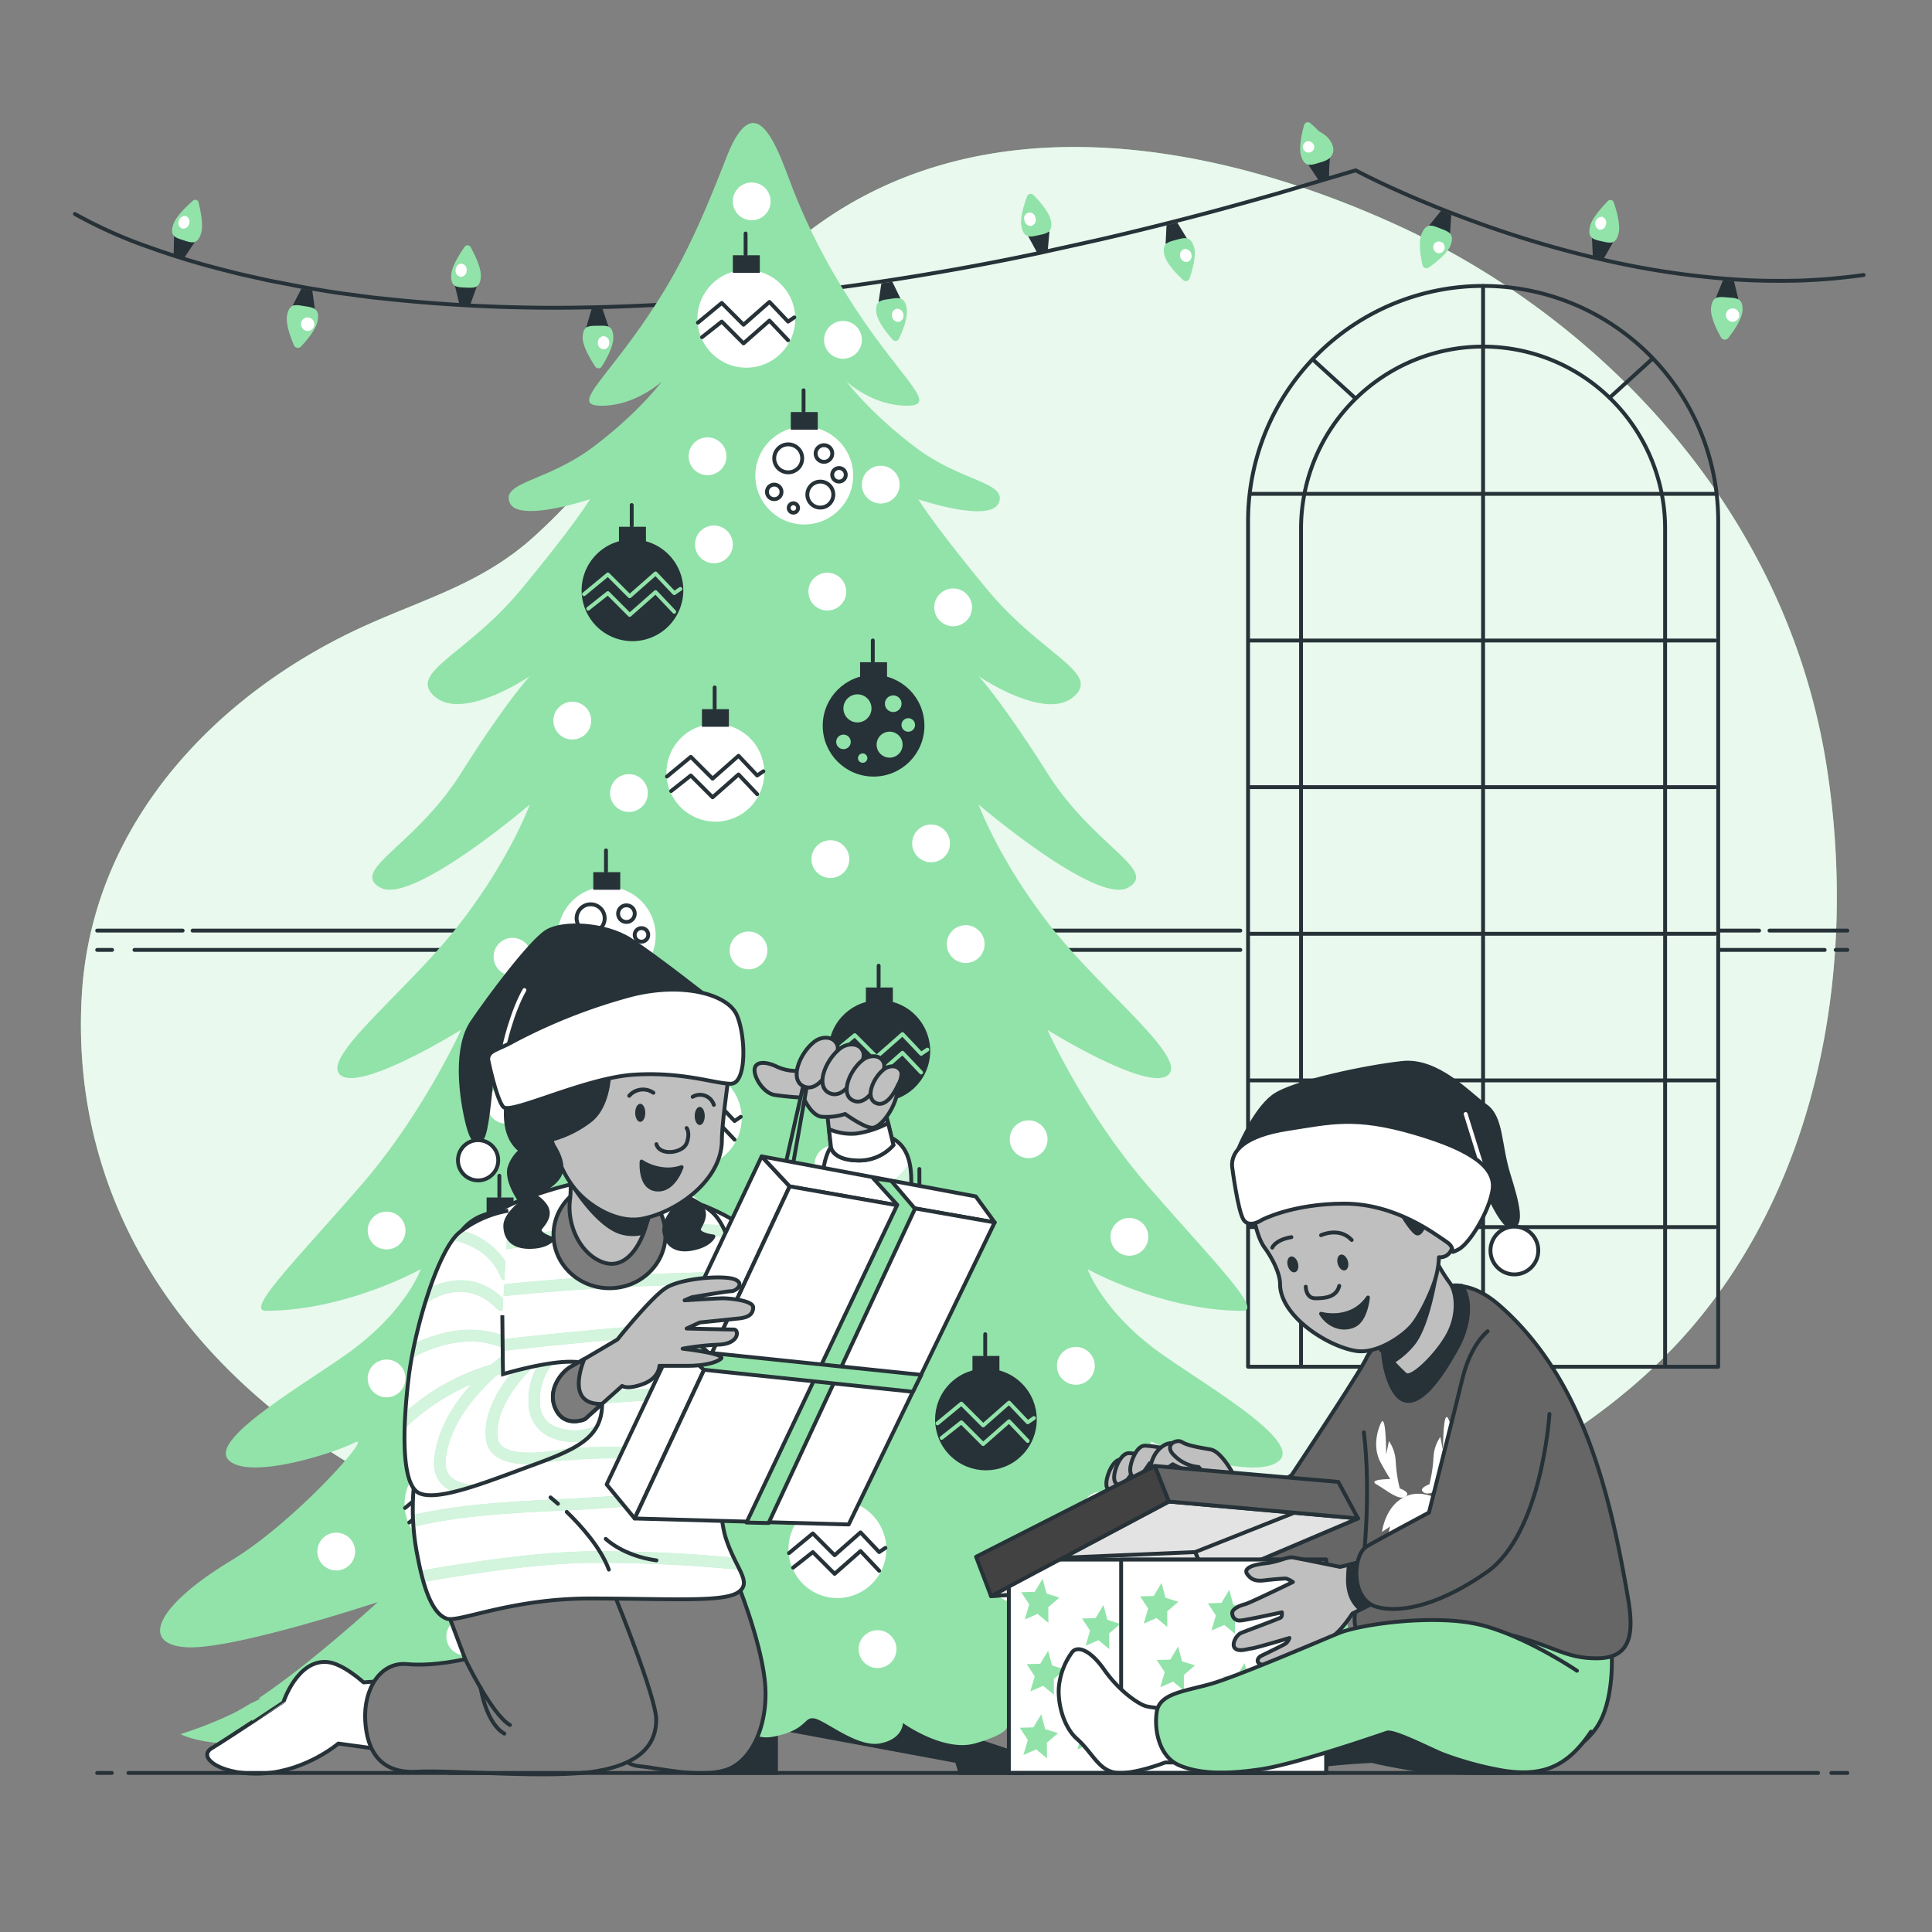 <svg xmlns="http://www.w3.org/2000/svg" viewBox="0 0 500 500"><rect x="0" y="0" width="500" height="500" fill="#808080" stroke="none"/><g id="freepik--background-simple--inject-100"><path d="M467.34,174.9c-16.12-52.66-57.54-94.81-106.56-117-46.76-21.2-105.88-31.67-150.19,1-29.18,21.48-45.71,55.9-72.42,80-13.28,12-27.81,15.87-43.61,23C56.06,179.31,23.84,213,21.18,257.4,16.75,331.67,75.62,383,141.31,399.89c86.81,22.26,151.7,22.26,211.33-1.78,31-12.49,62.48-28.29,84.8-54.15,33.76-39.11,43.09-94.66,35.41-144.89A170.25,170.25,0,0,0,467.34,174.9Z" style="fill:#92E3A9"></path><path d="M467.34,174.9c-16.12-52.66-57.54-94.81-106.56-117-46.76-21.2-105.88-31.67-150.19,1-29.18,21.48-45.71,55.9-72.42,80-13.28,12-27.81,15.87-43.61,23C56.06,179.31,23.84,213,21.18,257.4,16.75,331.67,75.62,383,141.31,399.89c86.81,22.26,151.7,22.26,211.33-1.78,31-12.49,62.48-28.29,84.8-54.15,33.76-39.11,43.09-94.66,35.41-144.89A170.25,170.25,0,0,0,467.34,174.9Z" style="fill:#fff;opacity:0.8"></path></g><g id="freepik--Window--inject-100"><path d="M383.82,74h0a60.85,60.85,0,0,1,60.85,60.85V353.71a0,0,0,0,1,0,0H323a0,0,0,0,1,0,0V134.85A60.85,60.85,0,0,1,383.82,74Z" style="fill:none;stroke:#263238;stroke-linecap:round;stroke-linejoin:round"></path><path d="M336.71,353.05V136.81A47.11,47.11,0,0,1,383.82,89.7h0a47.11,47.11,0,0,1,47.11,47.11V353.05" style="fill:none;stroke:#263238;stroke-linecap:round;stroke-linejoin:round"></path><line x1="383.82" y1="74" x2="383.82" y2="353.38" style="fill:none;stroke:#263238;stroke-linecap:round;stroke-linejoin:round"></line><line x1="323.62" y1="127.81" x2="443.85" y2="127.81" style="fill:none;stroke:#263238;stroke-linecap:round;stroke-linejoin:round"></line><line x1="323.62" y1="165.76" x2="443.85" y2="165.76" style="fill:none;stroke:#263238;stroke-linecap:round;stroke-linejoin:round"></line><line x1="323.62" y1="203.71" x2="443.85" y2="203.71" style="fill:none;stroke:#263238;stroke-linecap:round;stroke-linejoin:round"></line><line x1="323.62" y1="241.66" x2="443.85" y2="241.66" style="fill:none;stroke:#263238;stroke-linecap:round;stroke-linejoin:round"></line><line x1="323.62" y1="279.61" x2="443.85" y2="279.61" style="fill:none;stroke:#263238;stroke-linecap:round;stroke-linejoin:round"></line><line x1="323.62" y1="317.56" x2="443.85" y2="317.56" style="fill:none;stroke:#263238;stroke-linecap:round;stroke-linejoin:round"></line><line x1="339.7" y1="92.99" x2="350.6" y2="102.92" style="fill:none;stroke:#263238;stroke-linecap:round;stroke-linejoin:round"></line><line x1="427.48" y1="92.99" x2="416.58" y2="102.92" style="fill:none;stroke:#263238;stroke-linecap:round;stroke-linejoin:round"></line><line x1="49.85" y1="240.84" x2="321" y2="240.84" style="fill:#fff;stroke:#263238;stroke-linecap:round;stroke-linejoin:round"></line><line x1="25.15" y1="240.84" x2="47.27" y2="240.84" style="fill:#fff;stroke:#263238;stroke-linecap:round;stroke-linejoin:round"></line><line x1="457.94" y1="240.84" x2="478.1" y2="240.84" style="fill:#fff;stroke:#263238;stroke-linecap:round;stroke-linejoin:round"></line><line x1="445" y1="240.84" x2="455.26" y2="240.84" style="fill:#fff;stroke:#263238;stroke-linecap:round;stroke-linejoin:round"></line><line x1="34.8" y1="245.84" x2="321" y2="245.84" style="fill:#fff;stroke:#263238;stroke-linecap:round;stroke-linejoin:round"></line><line x1="25.15" y1="245.84" x2="29" y2="245.84" style="fill:#fff;stroke:#263238;stroke-linecap:round;stroke-linejoin:round"></line><line x1="475.07" y1="245.84" x2="478.1" y2="245.84" style="fill:#fff;stroke:#263238;stroke-linecap:round;stroke-linejoin:round"></line><line x1="445" y1="245.84" x2="472.22" y2="245.84" style="fill:#fff;stroke:#263238;stroke-linecap:round;stroke-linejoin:round"></line></g><g id="freepik--Lights--inject-100"><path d="M19.39,55.38A120.69,120.69,0,0,0,38.67,64a204.44,204.44,0,0,0,20.26,6.12c3.41.93,6.88,1.6,10.31,2.41l5.2,1c1.73.34,3.46.69,5.21,1,3.48.56,6.95,1.19,10.46,1.61l5.25.7c1.75.24,3.51.38,5.26.58a417.47,417.47,0,0,0,42.28,2.23c14.12,0,28.23-.66,42.31-1.73A694,694,0,0,0,269,65.47c6.89-1.55,13.8-3,20.67-4.64s13.72-3.35,20.55-5.14S323.81,52,330.6,50.08l10.16-3,5.08-1.51,2.56-.76,1.28-.38.64-.19.32-.1c.1,0,.22-.1.31,0,5.09,2.65,10.22,5,15.44,7.23s10.49,4.29,15.82,6.21a277.8,277.8,0,0,0,32.58,9.62,217.63,217.63,0,0,0,33.58,5.07c5.65.43,11.32.47,17,.36a157.19,157.19,0,0,0,16.92-1.46" style="fill:none;stroke:#263238;stroke-linecap:round;stroke-linejoin:round"></path><path d="M47.65,66.77l-2.71-.87.11-4.85c1.77.56,3.52,1.15,5.3,1.68Z" style="fill:#263238"></path><path d="M52.05,60.33c-.92,3.11-2.54,2.51-4.55,1.85s-3.7-1-2.65-4.11c.73-2.15,3.57-4.79,5.11-6.16a.88.88,0,0,1,1.43.46C51.86,54.4,52.69,58.14,52.05,60.33Z" style="fill:#92E3A9"></path><path d="M48.94,57.93a1.59,1.59,0,0,1-1.86,1.21,1.56,1.56,0,0,1-.8-2,1.6,1.6,0,0,1,1.86-1.21A1.59,1.59,0,0,1,48.94,57.93Z" style="fill:#fff"></path><path d="M78,74.72l2.82.46L81.49,80c-1.91-.33-3.82-.6-5.72-1Z" style="fill:#263238"></path><path d="M74.3,81.57c.6-3.19,2.31-2.68,4.48-2.34s4,.5,3.44,3.7c-.35,2.26-2.89,5.25-4.38,6.81a1.08,1.08,0,0,1-1.69-.28C75.26,87.54,73.88,83.81,74.3,81.57Z" style="fill:#92E3A9"></path><path d="M77.93,83.63a1.64,1.64,0,0,1,1.76-1.45,1.73,1.73,0,1,1-1.76,1.45Z" style="fill:#fff"></path><polygon points="121.72 78.81 118.87 78.68 117.74 73.96 123.36 74.23 121.72 78.81" style="fill:#263238"></polygon><path d="M124.44,71.51c-.14,3.24-1.87,3-4,2.91s-3.87-.07-3.66-3.31c.15-2.28,2.26-5.49,3.46-7.23a.93.93,0,0,1,1.56.07C122.8,65.77,124.54,69.22,124.44,71.51Z" style="fill:#92E3A9"></path><path d="M120.77,70a1.62,1.62,0,0,1-1.53,1.65,1.57,1.57,0,0,1-1.32-1.79,1.61,1.61,0,0,1,1.52-1.63A1.57,1.57,0,0,1,120.77,70Z" style="fill:#fff"></path><path d="M153.09,80c.95,0,1.9,0,2.86,0l1.55,4.6c-1.92.09-3.84.09-5.76.11Z" style="fill:#263238"></path><path d="M150.8,87.44c0-3.24,1.73-3.11,3.92-3.13s3.94-.29,4,3c.08,2.29-1.83,5.73-3,7.55a1,1,0,0,1-1.68,0C152.89,93.08,150.83,89.73,150.8,87.44Z" style="fill:#92E3A9"></path><path d="M154.72,88.79A1.63,1.63,0,0,1,156.17,87a1.59,1.59,0,0,1,1.52,1.66,1.63,1.63,0,0,1-1.44,1.76A1.6,1.6,0,0,1,154.72,88.79Z" style="fill:#fff"></path><polygon points="196.87 76.59 194.03 76.85 192.18 72.35 197.81 71.83 196.87 76.59" style="fill:#263238"></polygon><path d="M198.48,69c.34,3.22-1.41,3.24-3.55,3.43s-3.86.5-4.15-2.72c-.21-2.28,1.39-5.81,2.33-7.68a1,1,0,0,1,1.58-.14C196,63.54,198.23,66.71,198.48,69Z" style="fill:#92E3A9"></path><path d="M194.58,68a1.57,1.57,0,0,1-1.27,1.83A1.73,1.73,0,1,1,194.58,68Z" style="fill:#fff"></path><polygon points="228.1 73.32 230.93 72.91 233.06 77.3 227.38 78.13 228.1 73.32" style="fill:#263238"></polygon><path d="M226.82,81c-.47-3.2,1.29-3.32,3.45-3.63s3.88-.72,4.39,2.47c.36,2.27-1.07,5.9-2,7.82a1,1,0,0,1-1.64.24C229.61,86.32,227.15,83.27,226.82,81Z" style="fill:#92E3A9"></path><path d="M230.86,81.82a1.59,1.59,0,0,1,1.2-1.9,1.62,1.62,0,0,1,1.72,1.48,1.58,1.58,0,0,1-1.2,1.9A1.61,1.61,0,0,1,230.86,81.82Z" style="fill:#fff"></path><path d="M271.17,64.74l-2.78.61-2.34-4.28c1.85-.34,3.69-.78,5.54-1.19Z" style="fill:#263238"></path><path d="M271.94,57c.68,3.16-1.05,3.4-3.15,3.87s-3.79.91-4.44-2.26c-.46-2.24.75-5.9,1.49-7.87a1,1,0,0,1,1.55-.34C268.86,51.86,271.45,54.73,271.94,57Z" style="fill:#92E3A9"></path><path d="M268,56.44a1.58,1.58,0,0,1-1.06,2A1.6,1.6,0,0,1,265.13,57a1.46,1.46,0,1,1,2.82-.58Z" style="fill:#fff"></path><polygon points="301.9 58.28 304.67 57.59 307.21 61.76 301.65 63.13 301.9 58.28" style="fill:#263238"></polygon><path d="M301.37,66.06c-.78-3.15,1-3.43,3.08-4s3.78-1.08,4.6,2.05c.57,2.22-.51,5.95-1.21,8a1,1,0,0,1-1.6.4C304.67,71.07,301.93,68.28,301.37,66.06Z" style="fill:#92E3A9"></path><path d="M305.46,66.47a1.59,1.59,0,0,1,1-2,1.61,1.61,0,0,1,1.85,1.3,1.58,1.58,0,0,1-1,2A1.62,1.62,0,0,1,305.46,66.47Z" style="fill:#fff"></path><path d="M344,45.85l-2.73.82-2.7-4.06,5.63-1.67A34,34,0,0,0,344,45.85Z" style="fill:#263238"></path><path d="M344.93,37.84A2.92,2.92,0,0,1,344,41a5.06,5.06,0,0,1-1.23.68c-.44.17-.93.31-1.45.46-2.06.62-3.7,1.25-4.61-1.85-.65-2.2.25-6,.82-8a1,1,0,0,1,1.53-.46c.4.35.88.77,1.38,1.25l.76.76c.3.24.75.46,1.08.71A5.78,5.78,0,0,1,344.93,37.84Z" style="fill:#92E3A9"></path><path d="M340.12,37.83a1.47,1.47,0,1,1-1.87-1.23A1.6,1.6,0,0,1,340.12,37.83Z" style="fill:#fff"></path><path d="M372.94,54.55l2.65,1.05-.32,4.85c-1.81-.67-3.6-1.4-5.4-2.11Z" style="fill:#263238"></path><path d="M367.92,60.53c1.22-3,2.81-2.19,4.86-1.39s3.76,1.28,2.62,4.32c-.8,2.15-3.9,4.58-5.67,5.8a1.08,1.08,0,0,1-1.59-.63C367.66,66.54,367,62.65,367.92,60.53Z" style="fill:#92E3A9"></path><path d="M371.06,63.28a1.51,1.51,0,1,1,.78,2.14A1.61,1.61,0,0,1,371.06,63.28Z" style="fill:#fff"></path><path d="M415,67c-.93-.22-1.86-.41-2.78-.64L412,61.49c1.8.46,3.62.86,5.44,1.26Z" style="fill:#263238"></path><path d="M418.92,60.26c-.68,3.16-2.33,2.64-4.41,2.18s-3.77-.78-3-3.92c.56-2.21,3.18-5,4.63-6.51a.91.91,0,0,1,1.49.34C418.3,54.32,419.4,58,418.92,60.26Z" style="fill:#92E3A9"></path><path d="M415.62,58.1a1.56,1.56,0,0,1-1.77,1.33,1.74,1.74,0,0,1,.8-3.32A1.6,1.6,0,0,1,415.62,58.1Z" style="fill:#fff"></path><path d="M445.9,72.54c1,.1,1.9.14,2.85.2l1.15,4.74c-1.95-.11-3.89-.23-5.83-.43Z" style="fill:#263238"></path><path d="M442.82,79.71c.31-3.23,2.08-2.9,4.29-2.73s4,.1,3.85,3.33c-.11,2.29-2.37,5.53-3.74,7.22a1.13,1.13,0,0,1-1.76-.11C444.36,85.53,442.6,82,442.82,79.71Z" style="fill:#92E3A9"></path><path d="M446.68,81.44a1.66,1.66,0,0,1,1.64-1.61,1.72,1.72,0,1,1-1.64,1.61Z" style="fill:#fff"></path></g><g id="freepik--Tree--inject-100"><polygon points="205.75 434.69 191.6 432.42 191.6 432.21 190.97 432.31 190.34 432.21 190.34 432.42 176.1 434.69 116.47 454.53 116.47 458.84 133.03 458.84 133.95 455.77 181.06 447.09 181.06 458.84 190.34 458.84 191.6 458.84 200.82 458.84 200.82 447.09 247.65 455.77 248.56 458.84 265.03 458.84 265.03 454.53 205.75 434.69" style="fill:#263238;stroke:#263238;stroke-miterlimit:10"></polygon><path d="M48,426.29c11.88.9,49.76-11.67,49.76-11.67s-17.49,16.09-31,25l.91-.13s-1.15.6-3,1.46c-1.44.9-2.82,1.7-4.11,2.36a103.77,103.77,0,0,1-13.82,5.47c2.56,1.39,9.15,2.75,14.47,2.4,8.77-.59,24.55-4.09,24.55-4.09s-12.28,4.67,2.34,4.09,29.8-5.85,31.56-7-11.11,7.6,1.75,7,42.66-10.52,44.42-11.11-1.17,10.52,6.43,9.35,18.11-8.18,18.11-8.18,1.17,9.94,9.94,8.18,7.6-5.26,10.52-4.67,11.1,7.6,17,6.43,5.84-5.26,5.84-5.26,10.52,7.6,18.71,5.26,8.18-4.09,8.18-4.09,30.39,6.43,35.06,4.09-5.26-5.26-5.26-5.26,38,9.35,43.25,9.35-5.26-4.09-5.26-4.09a130.81,130.81,0,0,0,21.9,1.16c.26-2.24-11.26-4.27-20.48-9-13.49-7-37.14-28.72-37.14-28.72s37.88,12.57,49.76,11.67,7.43-10.77-11.88-22.44c-16.41-9.91-37.13-33.2-31.94-30.51s27.48,9.87,32.68,4.49-20.34-20-31.19-27.82c-14.85-10.77-18.57-21.54-18.57-21.54s19.31,10.77,40.11,10.77c5.4,0-8.17-13.46-24.51-32.31s-26-40.38-26-40.38,26,16.15,31.2,11.67-17.08-21.54-30.45-38.59-18.57-31.41-18.57-31.41,30.45,26,38.62,21.53S283,219,271.09,200.14,253.27,175,253.27,175s17.08,11.67,24.51,5.39-8.17-10.77-22.28-27.82-17.83-23.34-17.83-23.34,18.57,6.28,20.8.9-9.66-5.39-21.54-14.36-17.82-17-17.82-17S225.79,105,234.7,105s-2.23-7.18-15.6-28.72a160.73,160.73,0,0,1-14.17-28.06C201,37.82,195.52,21.57,188,40.73c-4.91,12.56-9.77,24.32-16.74,35.56C157.91,97.83,146.77,105,155.68,105s15.6-6.28,15.6-6.28-5.95,8.08-17.83,17-23.77,9-21.54,14.36,20.8-.9,20.8-.9-3.72,6.28-17.83,23.34-29.7,21.53-22.28,27.82S137.11,175,137.11,175s-5.94,6.28-17.82,25.13-29,25.13-20.8,29.61,38.62-21.53,38.62-21.53-5.2,14.35-18.57,31.41-35.65,34.1-30.45,38.59,31.2-11.67,31.2-11.67-9.66,21.54-26,40.38-29.91,32.31-24.51,32.31c20.8,0,40.11-10.77,40.11-10.77S105.18,339.24,90.32,350c-10.84,7.86-36.39,22.43-31.19,27.82s27.48-1.8,32.68-4.49-15.53,20.6-31.94,30.51C40.56,415.52,36.1,425.39,48,426.29Z" style="fill:#92E3A9"></path><path d="M176.34,152.77a12.66,12.66,0,1,1-12.66-12.66A12.65,12.65,0,0,1,176.34,152.77Z" style="fill:#263238;stroke:#263238;stroke-linecap:round;stroke-linejoin:round"></path><rect x="160.19" y="136.33" width="6.98" height="4.56" style="fill:#263238"></rect><line x1="163.49" y1="136.06" x2="163.49" y2="130.7" style="fill:none;stroke:#263238;stroke-linecap:round;stroke-linejoin:round"></line><polyline points="151.15 153.77 157.32 148.67 162.96 154.31 169.66 148.41 174.49 153.5 176.09 152.41" style="fill:none;stroke:#92E3A9;stroke-linecap:round;stroke-linejoin:round"></polyline><polyline points="152.22 157.53 157.32 153.5 162.96 159.14 169.66 153.23 174.49 158.33" style="fill:none;stroke:#92E3A9;stroke-linecap:round;stroke-linejoin:round"></polyline><circle cx="255.16" cy="367.36" r="12.66" transform="translate(-185.03 288.02) rotate(-45)" style="fill:#263238;stroke:#263238;stroke-linecap:round;stroke-linejoin:round"></circle><rect x="251.67" y="350.92" width="6.98" height="4.56" style="fill:#263238"></rect><line x1="254.97" y1="350.66" x2="254.97" y2="345.29" style="fill:none;stroke:#263238;stroke-linecap:round;stroke-linejoin:round"></line><polyline points="242.63 368.36 248.8 363.26 254.44 368.9 261.14 363 265.97 368.09 267.58 367" style="fill:none;stroke:#92E3A9;stroke-linecap:round;stroke-linejoin:round"></polyline><polyline points="243.7 372.12 248.8 368.09 254.44 373.73 261.14 367.83 265.97 372.92" style="fill:none;stroke:#92E3A9;stroke-linecap:round;stroke-linejoin:round"></polyline><circle cx="227.58" cy="271.99" r="12.66" transform="translate(-89.22 431.4) rotate(-76.79)" style="fill:#263238;stroke:#263238;stroke-linecap:round;stroke-linejoin:round"></circle><rect x="224.09" y="255.56" width="6.98" height="4.56" style="fill:#263238"></rect><line x1="227.39" y1="255.29" x2="227.39" y2="249.92" style="fill:none;stroke:#263238;stroke-linecap:round;stroke-linejoin:round"></line><polyline points="215.05 273 221.22 267.9 226.85 273.54 233.56 267.63 238.39 272.73 240 271.64" style="fill:none;stroke:#92E3A9;stroke-linecap:round;stroke-linejoin:round"></polyline><polyline points="216.12 276.75 221.22 272.73 226.85 278.36 233.56 272.46 238.39 277.56" style="fill:none;stroke:#92E3A9;stroke-linecap:round;stroke-linejoin:round"></polyline><circle cx="193.15" cy="82.5" r="12.66" style="fill:#fff"></circle><rect x="189.66" y="66.06" width="6.98" height="4.56" style="fill:#263238"></rect><line x1="192.96" y1="65.79" x2="192.96" y2="60.43" style="fill:none;stroke:#263238;stroke-linecap:round;stroke-linejoin:round"></line><polyline points="180.62 83.5 186.79 78.4 192.42 84.04 199.13 78.14 203.96 83.23 205.56 82.14" style="fill:none;stroke:#263238;stroke-linecap:round;stroke-linejoin:round"></polyline><polyline points="181.69 87.26 186.79 83.23 192.42 88.87 199.13 82.97 203.96 88.06" style="fill:none;stroke:#263238;stroke-linecap:round;stroke-linejoin:round"></polyline><circle cx="179.3" cy="289.39" r="12.66" transform="translate(-97.73 91.53) rotate(-22.68)" style="fill:#fff"></circle><rect x="175.81" y="272.95" width="6.98" height="4.56" style="fill:#263238"></rect><line x1="179.11" y1="272.68" x2="179.11" y2="267.32" style="fill:none;stroke:#263238;stroke-linecap:round;stroke-linejoin:round"></line><polyline points="166.77 290.39 172.94 285.29 178.57 290.93 185.28 285.02 190.11 290.12 191.71 289.03" style="fill:none;stroke:#263238;stroke-linecap:round;stroke-linejoin:round"></polyline><polyline points="167.84 294.15 172.94 290.12 178.57 295.76 185.28 289.85 190.11 294.95" style="fill:none;stroke:#263238;stroke-linecap:round;stroke-linejoin:round"></polyline><circle cx="185.15" cy="199.97" r="12.66" transform="translate(-62.8 86.87) rotate(-22.68)" style="fill:#fff"></circle><rect x="181.66" y="183.53" width="6.98" height="4.56" style="fill:#263238"></rect><line x1="184.95" y1="183.26" x2="184.95" y2="177.9" style="fill:none;stroke:#263238;stroke-linecap:round;stroke-linejoin:round"></line><polyline points="172.61 200.97 178.78 195.87 184.42 201.51 191.13 195.6 195.96 200.7 197.56 199.61" style="fill:none;stroke:#263238;stroke-linecap:round;stroke-linejoin:round"></polyline><polyline points="173.69 204.72 178.78 200.7 184.42 206.34 191.13 200.43 195.96 205.53" style="fill:none;stroke:#263238;stroke-linecap:round;stroke-linejoin:round"></polyline><circle cx="117.37" cy="389.26" r="12.66" transform="translate(-285.61 443.16) rotate(-80.84)" style="fill:#fff"></circle><rect x="113.88" y="372.82" width="6.98" height="4.56" style="fill:#263238"></rect><line x1="117.18" y1="372.55" x2="117.18" y2="367.19" style="fill:none;stroke:#263238;stroke-linecap:round;stroke-linejoin:round"></line><polyline points="104.83 390.26 111.01 385.16 116.64 390.8 123.35 384.89 128.18 389.99 129.78 388.9" style="fill:none;stroke:#263238;stroke-linecap:round;stroke-linejoin:round"></polyline><polyline points="105.91 394.02 111.01 389.99 116.64 395.63 123.35 389.72 128.18 394.82" style="fill:none;stroke:#263238;stroke-linecap:round;stroke-linejoin:round"></polyline><circle cx="216.72" cy="400.95" r="12.66" transform="translate(-213.86 550.37) rotate(-80.75)" style="fill:#fff"></circle><rect x="213.24" y="384.51" width="6.98" height="4.56" style="fill:#263238"></rect><line x1="216.53" y1="384.24" x2="216.53" y2="378.88" style="fill:none;stroke:#263238;stroke-linecap:round;stroke-linejoin:round"></line><polyline points="204.19 401.95 210.36 396.85 216 402.49 222.7 396.58 227.53 401.68 229.14 400.59" style="fill:none;stroke:#263238;stroke-linecap:round;stroke-linejoin:round"></polyline><polyline points="205.26 405.7 210.36 401.68 216 407.31 222.7 401.41 227.53 406.51" style="fill:none;stroke:#263238;stroke-linecap:round;stroke-linejoin:round"></polyline><circle cx="172.11" cy="380.93" r="12.66" transform="translate(-238.07 461.44) rotate(-76.79)" style="fill:#263238;stroke:#263238;stroke-linecap:round;stroke-linejoin:round"></circle><rect x="168.63" y="364.49" width="6.98" height="4.56" style="fill:#263238"></rect><line x1="171.92" y1="364.23" x2="171.92" y2="358.86" style="fill:none;stroke:#263238;stroke-linecap:round;stroke-linejoin:round"></line><path d="M171.58,376.43a3.63,3.63,0,1,1-3.63-3.62A3.63,3.63,0,0,1,171.58,376.43Z" style="fill:#92E3A9"></path><path d="M179.36,375.23a2.15,2.15,0,1,1-2.15-2.15A2.14,2.14,0,0,1,179.36,375.23Z" style="fill:#92E3A9"></path><path d="M166.21,385.15a1.88,1.88,0,1,1-1.88-1.88A1.88,1.88,0,0,1,166.21,385.15Z" style="fill:#92E3A9"></path><path d="M179.63,385.82a3.36,3.36,0,1,1-3.36-3.35A3.36,3.36,0,0,1,179.63,385.82Z" style="fill:#92E3A9"></path><path d="M170.5,389.31a1.21,1.21,0,1,1-1.2-1.21A1.21,1.21,0,0,1,170.5,389.31Z" style="fill:#92E3A9"></path><path d="M182.84,380.73A1.74,1.74,0,1,1,181.1,379,1.74,1.74,0,0,1,182.84,380.73Z" style="fill:#92E3A9"></path><circle cx="208.15" cy="123.07" r="12.66" transform="translate(68.36 320.39) rotate(-85.28)" style="fill:#fff"></circle><rect x="204.66" y="106.64" width="6.98" height="4.56" style="fill:#263238"></rect><line x1="207.96" y1="106.37" x2="207.96" y2="101" style="fill:none;stroke:#263238;stroke-linecap:round;stroke-linejoin:round"></line><path d="M207.61,118.58A3.62,3.62,0,1,1,204,115,3.62,3.62,0,0,1,207.61,118.58Z" style="fill:none;stroke:#263238;stroke-linecap:round;stroke-linejoin:round"></path><path d="M215.39,117.37a2.15,2.15,0,1,1-2.14-2.15A2.14,2.14,0,0,1,215.39,117.37Z" style="fill:none;stroke:#263238;stroke-linecap:round;stroke-linejoin:round"></path><path d="M202.25,127.3a1.88,1.88,0,1,1-1.88-1.88A1.88,1.88,0,0,1,202.25,127.3Z" style="fill:none;stroke:#263238;stroke-linecap:round;stroke-linejoin:round"></path><path d="M215.66,128a3.36,3.36,0,1,1-3.35-3.36A3.35,3.35,0,0,1,215.66,128Z" style="fill:none;stroke:#263238;stroke-linecap:round;stroke-linejoin:round"></path><path d="M206.54,131.46a1.21,1.21,0,1,1-1.21-1.21A1.21,1.21,0,0,1,206.54,131.46Z" style="fill:none;stroke:#263238;stroke-linecap:round;stroke-linejoin:round"></path><path d="M218.88,122.87a1.75,1.75,0,1,1-1.74-1.74A1.74,1.74,0,0,1,218.88,122.87Z" style="fill:none;stroke:#263238;stroke-linecap:round;stroke-linejoin:round"></path><path d="M169.68,242.15A12.66,12.66,0,1,1,157,229.49,12.66,12.66,0,0,1,169.68,242.15Z" style="fill:#fff"></path><rect x="153.54" y="225.71" width="6.98" height="4.56" style="fill:#263238"></rect><line x1="156.83" y1="225.45" x2="156.83" y2="220.08" style="fill:none;stroke:#263238;stroke-linecap:round;stroke-linejoin:round"></line><path d="M156.49,237.65a3.63,3.63,0,1,1-3.62-3.62A3.62,3.62,0,0,1,156.49,237.65Z" style="fill:none;stroke:#263238;stroke-linecap:round;stroke-linejoin:round"></path><path d="M164.27,236.45a2.15,2.15,0,1,1-2.15-2.15A2.14,2.14,0,0,1,164.27,236.45Z" style="fill:none;stroke:#263238;stroke-linecap:round;stroke-linejoin:round"></path><path d="M151.12,246.37a1.88,1.88,0,1,1-1.88-1.88A1.88,1.88,0,0,1,151.12,246.37Z" style="fill:none;stroke:#263238;stroke-linecap:round;stroke-linejoin:round"></path><path d="M164.54,247a3.36,3.36,0,1,1-3.36-3.35A3.36,3.36,0,0,1,164.54,247Z" style="fill:none;stroke:#263238;stroke-linecap:round;stroke-linejoin:round"></path><path d="M155.41,250.53a1.21,1.21,0,1,1-1.2-1.21A1.21,1.21,0,0,1,155.41,250.53Z" style="fill:none;stroke:#263238;stroke-linecap:round;stroke-linejoin:round"></path><path d="M167.76,242A1.75,1.75,0,1,1,166,240.2,1.74,1.74,0,0,1,167.76,242Z" style="fill:none;stroke:#263238;stroke-linecap:round;stroke-linejoin:round"></path><circle cx="129.42" cy="326.35" r="12.66" transform="translate(-115.85 75.16) rotate(-22.68)" style="fill:#263238;stroke:#263238;stroke-linecap:round;stroke-linejoin:round"></circle><rect x="125.93" y="309.91" width="6.98" height="4.56" style="fill:#263238"></rect><line x1="129.23" y1="309.64" x2="129.23" y2="304.28" style="fill:none;stroke:#263238;stroke-linecap:round;stroke-linejoin:round"></line><path d="M128.88,321.85a3.62,3.62,0,1,1-3.62-3.62A3.62,3.62,0,0,1,128.88,321.85Z" style="fill:#92E3A9"></path><path d="M136.66,320.64a2.15,2.15,0,1,1-2.14-2.14A2.14,2.14,0,0,1,136.66,320.64Z" style="fill:#92E3A9"></path><path d="M123.52,330.57a1.88,1.88,0,1,1-1.88-1.88A1.88,1.88,0,0,1,123.52,330.57Z" style="fill:#92E3A9"></path><path d="M136.93,331.24a3.36,3.36,0,1,1-3.35-3.35A3.36,3.36,0,0,1,136.93,331.24Z" style="fill:#92E3A9"></path><path d="M127.81,334.73a1.21,1.21,0,1,1-1.21-1.21A1.21,1.21,0,0,1,127.81,334.73Z" style="fill:#92E3A9"></path><circle cx="138.41" cy="326.14" r="1.74" style="fill:#92E3A9"></circle><circle cx="226.08" cy="187.82" r="12.66" style="fill:#263238;stroke:#263238;stroke-linecap:round;stroke-linejoin:round"></circle><rect x="222.59" y="171.38" width="6.98" height="4.56" style="fill:#263238"></rect><line x1="225.88" y1="171.11" x2="225.88" y2="165.75" style="fill:none;stroke:#263238;stroke-linecap:round;stroke-linejoin:round"></line><path d="M225.54,183.32a3.63,3.63,0,1,1-3.62-3.62A3.62,3.62,0,0,1,225.54,183.32Z" style="fill:#92E3A9"></path><path d="M233.32,182.11a2.15,2.15,0,1,1-2.15-2.14A2.15,2.15,0,0,1,233.32,182.11Z" style="fill:#92E3A9"></path><path d="M220.17,192a1.88,1.88,0,1,1-1.88-1.88A1.88,1.88,0,0,1,220.17,192Z" style="fill:#92E3A9"></path><path d="M233.59,192.71a3.36,3.36,0,1,1-3.36-3.35A3.35,3.35,0,0,1,233.59,192.71Z" style="fill:#92E3A9"></path><path d="M224.47,196.2a1.21,1.21,0,1,1-1.21-1.21A1.21,1.21,0,0,1,224.47,196.2Z" style="fill:#92E3A9"></path><path d="M236.81,187.61a1.75,1.75,0,1,1-1.75-1.74A1.75,1.75,0,0,1,236.81,187.61Z" style="fill:#92E3A9"></path><circle cx="238.13" cy="324.59" r="12.66" transform="translate(-106.76 116.94) rotate(-22.68)" style="fill:#fff"></circle><rect x="234.64" y="308.16" width="6.98" height="4.56" style="fill:#fff;stroke:#263238;stroke-linecap:round;stroke-linejoin:round"></rect><line x1="237.94" y1="307.89" x2="237.94" y2="302.53" style="fill:none;stroke:#263238;stroke-linecap:round;stroke-linejoin:round"></line><path d="M237.59,320.1a3.62,3.62,0,1,1-3.62-3.62A3.62,3.62,0,0,1,237.59,320.1Z" style="fill:none;stroke:#263238;stroke-linecap:round;stroke-linejoin:round"></path><path d="M245.37,318.89a2.15,2.15,0,1,1-2.14-2.14A2.14,2.14,0,0,1,245.37,318.89Z" style="fill:none;stroke:#263238;stroke-linecap:round;stroke-linejoin:round"></path><path d="M232.23,328.82a1.88,1.88,0,1,1-1.88-1.88A1.88,1.88,0,0,1,232.23,328.82Z" style="fill:none;stroke:#263238;stroke-linecap:round;stroke-linejoin:round"></path><path d="M245.64,329.49a3.36,3.36,0,1,1-3.35-3.35A3.35,3.35,0,0,1,245.64,329.49Z" style="fill:none;stroke:#263238;stroke-linecap:round;stroke-linejoin:round"></path><path d="M236.52,333a1.21,1.21,0,1,1-1.21-1.21A1.21,1.21,0,0,1,236.52,333Z" style="fill:none;stroke:#263238;stroke-linecap:round;stroke-linejoin:round"></path><circle cx="247.12" cy="324.39" r="1.74" style="fill:none;stroke:#263238;stroke-linecap:round;stroke-linejoin:round"></circle><circle cx="214.9" cy="222.34" r="4.89" style="fill:#fff"></circle><path d="M167.66,205.24a4.89,4.89,0,1,0-4.89,4.89A4.89,4.89,0,0,0,167.66,205.24Z" style="fill:#fff"></path><circle cx="193.72" cy="245.97" r="4.89" style="fill:#fff"></circle><path d="M245.85,218.27a4.89,4.89,0,1,0-4.88,4.89A4.87,4.87,0,0,0,245.85,218.27Z" style="fill:#fff"></path><path d="M219,153.11a4.89,4.89,0,1,0-4.88,4.89A4.88,4.88,0,0,0,219,153.11Z" style="fill:#fff"></path><path d="M188,118.08a4.89,4.89,0,1,0-4.89,4.89A4.89,4.89,0,0,0,188,118.08Z" style="fill:#fff"></path><circle cx="194.54" cy="52.11" r="4.89" style="fill:#fff"></circle><path d="M254.81,244.34a4.89,4.89,0,1,0-4.88,4.88A4.88,4.88,0,0,0,254.81,244.34Z" style="fill:#fff"></path><path d="M135.89,285.88a4.89,4.89,0,1,0-4.89,4.89A4.89,4.89,0,0,0,135.89,285.88Z" style="fill:#fff"></path><path d="M135.89,285.88a4.89,4.89,0,1,0-4.89,4.89A4.89,4.89,0,0,0,135.89,285.88Z" style="fill:#fff"></path><circle cx="176.62" cy="313.57" r="4.89" style="fill:#fff"></circle><circle cx="156.25" cy="341.27" r="4.89" style="fill:#fff"></circle><circle cx="218.16" cy="350.23" r="4.89" style="fill:#fff"></circle><path d="M271.1,294.84a4.89,4.89,0,1,0-4.88,4.89A4.88,4.88,0,0,0,271.1,294.84Z" style="fill:#fff"></path><circle cx="284.95" cy="390.95" r="4.89" style="fill:#fff"></circle><circle cx="262.14" cy="409.69" r="4.89" style="fill:#fff"></circle><path d="M182.32,410.5a4.89,4.89,0,1,0-4.89,4.89A4.89,4.89,0,0,0,182.32,410.5Z" style="fill:#fff"></path><path d="M220.6,301.35a4.89,4.89,0,1,0-4.88,4.89A4.89,4.89,0,0,0,220.6,301.35Z" style="fill:#fff"></path><path d="M153.81,398.28a4.89,4.89,0,1,0-4.89,4.89A4.88,4.88,0,0,0,153.81,398.28Z" style="fill:#fff"></path><circle cx="129.38" cy="358.37" r="4.89" style="fill:#fff"></circle><circle cx="132.63" cy="247.6" r="4.89" style="fill:#fff"></circle><path d="M153,186.51a4.89,4.89,0,1,0-4.89,4.88A4.89,4.89,0,0,0,153,186.51Z" style="fill:#fff"></path><circle cx="184.76" cy="140.89" r="4.89" style="fill:#fff"></circle><circle cx="246.67" cy="157.18" r="4.89" style="fill:#fff"></circle><circle cx="227.93" cy="125.42" r="4.89" style="fill:#fff"></circle><circle cx="218.16" cy="87.95" r="4.89" style="fill:#fff"></circle><path d="M125.3,423.53a4.89,4.89,0,1,0-4.88,4.89A4.88,4.88,0,0,0,125.3,423.53Z" style="fill:#fff"></path><circle cx="87.02" cy="401.54" r="4.89" style="fill:#fff"></circle><circle cx="100.05" cy="356.74" r="4.89" style="fill:#fff"></circle><circle cx="100.05" cy="318.46" r="4.89" style="fill:#fff"></circle><path d="M317.53,403.17a4.89,4.89,0,1,0-4.88,4.89A4.89,4.89,0,0,0,317.53,403.17Z" style="fill:#fff"></path><path d="M232,426.79a4.89,4.89,0,1,0-4.89,4.89A4.88,4.88,0,0,0,232,426.79Z" style="fill:#fff"></path><path d="M297.17,320.09a4.89,4.89,0,1,0-4.89,4.89A4.89,4.89,0,0,0,297.17,320.09Z" style="fill:#fff"></path><path d="M283.32,353.48a4.89,4.89,0,1,0-4.89,4.89A4.89,4.89,0,0,0,283.32,353.48Z" style="fill:#fff"></path></g><g id="freepik--character-2--inject-100"><path d="M393.37,458.79s-19.11.52-27.89-1-10.33-2.06-10.33-2.06a205,205,0,0,0-20.66,2.06,27,27,0,0,1-16-2.06s6.71-17.57,24.79-23.76,42.35,3.1,48,4.13S403.18,453.63,393.37,458.79Z" style="fill:#263238;stroke:#263238;stroke-linecap:round;stroke-linejoin:round"></path><path d="M417.08,427.3s1,13.08-4.12,20.11-13.32,9-18.89,9.44-14.29-3.87-17.69-11.14,5.82-20.59,13.57-24S417.08,427.3,417.08,427.3Z" style="fill:#92E3A9;stroke:#263238;stroke-linecap:round;stroke-linejoin:round"></path><path d="M361.16,344s-6,4.07-7.59,7.59-19.26,30.11-19.26,30.11a23,23,0,0,1-4.06,2.44c-1.09.27-14.38,3-16,3s-4.61,1.35-4.61,5.42-2.17,4.34,13,10.58,30.1,1.9,30.1,1.9-2.17,11.39-2.17,13.83.28,4.34,5.43,4.34,17.9-4.07,32-.82,16.54,6.78,25.22,6.78,9.76-6,8.13-15.45c-4.63-27.05-11.69-57.07-33.35-75.94-8.41-7.32-14.92-5.15-17.9-2.71S361.16,344,361.16,344Z" style="fill:#666;stroke:#263238;stroke-linecap:round;stroke-linejoin:round"></path><path d="M362.26,385.2a37.18,37.18,0,0,1-1.05-7,10.28,10.28,0,0,0-1.76-5.27l-.71,3.52s0-11.26-1.4-8.09-1.76,7,0,10.2,2.46,4.22,2.46,4.22-6,0-3.52,1.4,5.63,4.22,7.39,3.17S362.26,385.2,362.26,385.2Z" style="fill:#fff"></path><path d="M369.94,384.14a37.18,37.18,0,0,0,1.05-7,10.34,10.34,0,0,1,1.76-5.28l.7,3.52s0-11.26,1.41-8.09,1.76,7,0,10.2-2.46,4.22-2.46,4.22,6,0,3.52,1.41-5.63,4.22-7.39,3.16S369.94,384.14,369.94,384.14Z" style="fill:#fff"></path><path d="M374.57,389.42s-5.63-4.57-10.9-2.11-6,9.14-6,9.14l2.11-1.4s-3.17,10.55,1.41,14.07,9.14-1.41,10.55-4.22,2.11-9.85,2.11-9.85,2.11,4.57,2.81.7A7.15,7.15,0,0,0,374.57,389.42Z" style="fill:#fff"></path><path d="M352.75,405s2.19-18.08.22-34.33" style="fill:none;stroke:#263238;stroke-linecap:round;stroke-linejoin:round"></path><path d="M370.11,335c-3,2.44-8.95,8.95-8.95,8.95s-1.36.93-3,2.29c-1.05,5.14,1.38,14.09,4.62,15.86,4.57,2.51,10.27-5.88,14.35-13.31,3.29-6,3.66-12.41,1.27-16A10.68,10.68,0,0,0,370.11,335Z" style="fill:#263238;stroke:#263238;stroke-linecap:round;stroke-linejoin:round"></path><path d="M355.6,347.35s6.51,7.06,8.13,8.41,8.41-5.42,11.12-10.57,2.17-10.85.27-13.29a46,46,0,0,1-3.79-6.24,52,52,0,0,1-7.6,11.93C359.12,342.74,355.6,347.35,355.6,347.35Z" style="fill:#bfbfbf;stroke:#263238;stroke-linecap:round;stroke-linejoin:round"></path><path d="M370.12,328.12a48.41,48.41,0,0,1-6.39,9.47c-4.61,5.15-8.13,9.76-8.13,9.76s2.49,2.71,4.78,5.09a20.75,20.75,0,0,0,5.48-4.85c4-5.22,5.94-18.76,5.94-18.76Z" style="fill:#263238;stroke:#263238;stroke-linecap:round;stroke-linejoin:round"></path><path d="M324.55,315.21s.75,5,2.73,7.68,4,6.69,4,9.41c0,8.31,12.44,16.29,19.82,17.34,5.2.74,11.88-3.72,14.36-6.69s5.45-9.66,6.19-12.63a22.38,22.38,0,0,0,.75-4.95s3,.49,3.71-3.47-6.19-10.4-8.67-11.89-19.81-4.95-30-2.48S324.55,315.21,324.55,315.21Z" style="fill:#bfbfbf;stroke:#263238;stroke-linecap:round;stroke-linejoin:round"></path><path d="M362.23,313.3s2.76,4.9,4.29,5.82,2.76-4.29,2.76-4.29Z" style="fill:#263238;stroke:#263238;stroke-linecap:round;stroke-linejoin:round"></path><path d="M335.9,326.85c.31,1.12,0,2.19-.74,2.4s-1.56-.53-1.88-1.65,0-2.19.73-2.4S335.58,325.73,335.9,326.85Z" style="fill:#263238"></path><path d="M348.83,326.36c.32,1.12,0,2.19-.73,2.4s-1.57-.54-1.89-1.65,0-2.2.73-2.4S348.51,325.24,348.83,326.36Z" style="fill:#263238"></path><path d="M337.93,333s0,3,2.48,3,5.44-.25,6.19-3.22" style="fill:none;stroke:#263238;stroke-linecap:round;stroke-linejoin:round"></path><path d="M341.89,340s7.68,2.23,12.14-4.21c0,0-.5,5.7-3.47,7.18S343.87,343.2,341.89,340Z" style="fill:#263238;stroke:#263238;stroke-linecap:round;stroke-linejoin:round"></path><path d="M329.26,322.89s.74-2,4.95-2.72" style="fill:none;stroke:#263238;stroke-linecap:round;stroke-linejoin:round"></path><path d="M341.89,319.67s4.71-2.23,7.93,1.24" style="fill:none;stroke:#263238;stroke-linecap:round;stroke-linejoin:round"></path><path d="M320.59,297.13s4-9.66,8.92-13.37,24.27-7.68,33.43-8.67,17.34,8.17,21.55,11.14,3.47,9.91,5.95,17.84,3.46,12.63,1,13.37-6.19-8.67-7.43-10.15-35.67-11.4-46.07-10.41-15.6,2.73-15.6,2.73S320.34,300.35,320.59,297.13Z" style="fill:#263238;stroke:#263238;stroke-linecap:round;stroke-linejoin:round"></path><line x1="383.24" y1="300.91" x2="379.31" y2="288.3" style="fill:none;stroke:#fff;stroke-linecap:round;stroke-linejoin:round"></line><circle cx="391.92" cy="323.63" r="6.19" style="fill:#fff;stroke:#263238;stroke-linecap:round;stroke-linejoin:round"></circle><path d="M318.86,301.84s1.48,11.64,3,13.87,4.71,0,4.71,0,7.92-4.21,21.3-4.21,23.53,7.92,26.5,9.9,0,3.47,3,2,8.17-10.16,8.92-15.61-5-10.15-20.31-14.61-21.55-2.73-32.7-1S318.61,297.87,318.86,301.84Z" style="fill:#fff;stroke:#263238;stroke-linecap:round;stroke-linejoin:round"></path><path d="M295.17,378.46a27.65,27.65,0,0,0-4.95-.74c-2.19-.11-3.71,4-3.87,5.75-.24,2.62,1.43,2.62,2.15,2.38s2.86-3.57,2.86-3.57l3.45-.28S295.74,379.28,295.17,378.46Z" style="fill:#bfbfbf;stroke:#263238;stroke-linecap:round;stroke-linejoin:round"></path><path d="M297.19,376.83a28.6,28.6,0,0,0-4.95-.75c-2.19-.1-3.71,4-3.87,5.76-.24,2.62,1.43,2.62,2.15,2.38s2.86-3.58,2.86-3.58l3.45-.27S297.76,377.65,297.19,376.83Z" style="fill:#bfbfbf;stroke:#263238;stroke-linecap:round;stroke-linejoin:round"></path><path d="M301.39,374.89a27.78,27.78,0,0,0-5-.75c-2.19-.1-3.71,4-3.86,5.75-.24,2.63,1.43,2.63,2.14,2.39s2.86-3.58,2.86-3.58l3.45-.27S302,375.71,301.39,374.89Z" style="fill:#bfbfbf;stroke:#263238;stroke-linecap:round;stroke-linejoin:round"></path><path d="M314,378s-7.87-4.53-10.73-4.53-5.49,3.57-5.49,6.67,5.72-1.19,5.72-1.19a22.85,22.85,0,0,0,8.11,2.62C316.65,382.28,315,379.18,314,378Z" style="fill:#bfbfbf;stroke:#263238;stroke-linecap:round;stroke-linejoin:round"></path><path d="M318.8,380.85s-2.87-5.25-5.49-5.72-6-1-7.39-1.91-5,.71-1.91,3.57a10,10,0,0,0,6.2,2.87l2.39,2.86L319,383A12.54,12.54,0,0,0,318.8,380.85Z" style="fill:#bfbfbf;stroke:#263238;stroke-linecap:round;stroke-linejoin:round"></path><polygon points="351.44 392.96 312.68 409.43 256.48 413.06 302.51 388.6 351.44 392.96" style="fill:#e3e3e3;stroke:#263238;stroke-linecap:round;stroke-linejoin:round"></polygon><polygon points="334.96 391.5 309.29 401.68 312.68 409.43 351.44 392.96 334.96 391.5" style="fill:#e3e3e3;stroke:#263238;stroke-linecap:round;stroke-linejoin:round"></polygon><polygon points="309.29 401.68 275.13 403.13 256.48 413.06 312.68 409.43 309.29 401.68" style="fill:#e3e3e3;stroke:#263238;stroke-linecap:round;stroke-linejoin:round"></polygon><rect x="261.09" y="403.62" width="82.11" height="55.23" style="fill:#fff;stroke:#263238;stroke-linecap:round;stroke-linejoin:round"></rect><polygon points="271.32 419.99 268.53 417.68 265.21 419.12 266.36 415.23 264.29 412.06 267.79 411.97 269.83 408.57 270.84 412.4 274.18 413.47 271.3 415.93 271.32 419.99" style="fill:#92E3A9"></polygon><polygon points="287.07 426.79 284.28 424.48 280.96 425.92 282.11 422.03 280.03 418.86 283.53 418.77 285.57 415.38 286.59 419.2 289.92 420.27 287.05 422.73 287.07 426.79" style="fill:#92E3A9"></polygon><polygon points="272.75 438.6 269.96 436.29 266.64 437.73 267.79 433.84 265.72 430.67 269.22 430.58 271.26 427.19 272.27 431.01 275.61 432.08 272.73 434.54 272.75 438.6" style="fill:#92E3A9"></polygon><polygon points="284.92 453.63 282.13 451.32 278.81 452.76 279.96 448.87 277.89 445.7 281.38 445.61 283.43 442.22 284.44 446.05 287.77 447.11 284.9 449.57 284.92 453.63" style="fill:#92E3A9"></polygon><polygon points="270.96 455.06 268.17 452.75 264.85 454.19 266 450.3 263.93 447.14 267.43 447.04 269.47 443.65 270.48 447.48 273.82 448.54 270.94 451 270.96 455.06" style="fill:#92E3A9"></polygon><rect x="290.15" y="403.62" width="53.05" height="55.23" style="fill:#fff;stroke:#263238;stroke-linecap:round;stroke-linejoin:round"></rect><polygon points="302.1 421.06 299.31 418.75 295.99 420.19 297.14 416.3 295.06 413.14 298.56 413.04 300.61 409.65 301.62 413.48 304.95 414.55 302.08 417 302.1 421.06" style="fill:#92E3A9"></polygon><polygon points="306.39 437.52 303.61 435.21 300.28 436.65 301.43 432.76 299.36 429.6 302.86 429.51 304.9 426.11 305.91 429.94 309.25 431.01 306.38 433.47 306.39 437.52" style="fill:#92E3A9"></polygon><polygon points="319.63 422.85 316.85 420.54 313.52 421.98 314.67 418.09 312.6 414.93 316.1 414.83 318.14 411.44 319.15 415.27 322.49 416.33 319.62 418.8 319.63 422.85" style="fill:#92E3A9"></polygon><polygon points="323.57 441.82 320.78 439.51 317.46 440.95 318.61 437.06 316.54 433.89 320.04 433.8 322.08 430.41 323.09 434.24 326.43 435.3 323.55 437.76 323.57 441.82" style="fill:#92E3A9"></polygon><polygon points="252.61 402.89 256.48 413.06 302.51 388.6 298.87 379.39 252.61 402.89" style="fill:#424242;stroke:#263238;stroke-linecap:round;stroke-linejoin:round"></polygon><polygon points="302.51 388.6 351.44 392.96 346.35 383.51 298.87 379.39 302.51 388.6" style="fill:#666;stroke:#263238;stroke-linecap:round;stroke-linejoin:round"></polygon><path d="M352.4,404.15l-5.58,1.36s-10.41-2.11-12.07-2.42-3.46,1.06-7.38,1.51-5.58,1.51-4.53,2.87,2.11,1.81,4.53,1.51,5-.46,5.42-.46a6.51,6.51,0,0,1,1.81.91s-11.16,5.43-12.36,5.73-3.62,1.21-3.32,2.56a1.85,1.85,0,0,0,2.11,1.66c1.06,0,10.71-2.11,10.71-2.11s.15,1.06-.3,1.36-8.6,3.32-10.11,3.92-2.71,3.17-1.66,4.07,3,.15,4.23,0,9.8-2.71,9.8-2.71a2.86,2.86,0,0,1-1.06,1.5c-.75.46-5.73,2.87-6.33,3.17s-1.66,1.66.3,2.26,8.3-2.71,8.3-2.71-2.87,2.26-2.72,3.17,1.21.9,2.72,0a28.24,28.24,0,0,0,4.22-4.08s3.17-2.11,5.58-3.62,5.28-6,5.28-6l6.63-3.32Z" style="fill:#bfbfbf;stroke:#263238;stroke-linecap:round;stroke-linejoin:round"></path><line x1="334.91" y1="428.13" x2="337.92" y2="426.32" style="fill:#fff;stroke:#263238;stroke-linecap:round;stroke-linejoin:round"></line><path d="M356.62,414.25l-4.22-10.1-3.33.81c-.12,2.57-1.25,8,3,11.56Z" style="fill:#263238;stroke:#263238;stroke-linecap:round;stroke-linejoin:round"></path><path d="M385,344.53s-4.34,3.26-6.51,12.21-8.68,34.71-8.68,34.71-12.2,6.51-16,8.68-4.34,13.83,2.44,15.72,17.14-1,28.47-8.94c14.38-10,16.28-41,16.28-41" style="fill:#666;stroke:#263238;stroke-linecap:round;stroke-linejoin:round"></path><path d="M301.3,442.08a22.84,22.84,0,0,1-4.61-.49c-1.93-.48-7-3.87-10.9-9.44s-7.26-6.3-8.47-4.36a17.88,17.88,0,0,0-3.15,7.75c-.73,4.12.72,11.14,4.6,14.53s5.57,8.24,10.17,8.72,12.6-2.66,12.6-2.66h6S301.05,452,301.3,442.08Z" style="fill:#fff;stroke:#263238;stroke-linecap:round;stroke-linejoin:round"></path><path d="M408.12,432.39s-13.33-9-24.95-11.87-31-.24-36.82,2.18-26.16,11.14-32.94,13.08-13.33,2.42-14.05,7.27.72,11.62,5.81,13.8,11.87,2.43,21.32,1,32.44-9.44,32.45-9.44c1.83-.64,12.41,4.86,14.56,5.61a86.65,86.65,0,0,0,15.73,4.25c10.26,1.52,16.47-1.14,22.52-10.11" style="fill:#92E3A9;stroke:#263238;stroke-linecap:round;stroke-linejoin:round"></path></g><g id="freepik--character-1--inject-100"><path d="M182.13,312s6.52,2.61,9.39,5,17.2,23.46,17.2,23.46c-.75-1.11,2.09-9.81,2.38-11.64.71-4.48,1.21-9,1.64-13.52.52-5.54-.75-11.81,1.55-17.13,2.7-6.26,13.45-6.59,18.16-2.55,3.25,2.78,3.5,7.64,3.37,11.6-.18,5.05-.45,10.14-.76,15.2-.62,10.32-.21,21.22-3.94,31C228,361.6,220.21,368.21,211.19,368c-4.75-.09-9.52-2.31-13.85-4.07-2.94-1.2-7.68-2.45-10-4.77-1-1-4.7-12.77-3.91-22.16s-2.09-22.94-2.09-22.94Z" style="fill:#fff"></path><path d="M226,322.28c-5.36-.26-10.3-6-13.09-10,0,1,0,2-.14,3-.05.53-.11,1.07-.16,1.61,3.26,3.93,7.95,8.14,13.24,8.39l.53,0c3.14,0,6.08-1.4,8.78-4.15.1-1.7.2-3.41.29-5.11C232.48,320.33,229.32,322.44,226,322.28Z" style="fill:#92E3A9"></path><path d="M186.5,342.49c5.6-11.43,10.06-15.1,12.29-16.28-.6-.84-1.2-1.66-1.78-2.44-3,1.74-7.7,6.16-13.21,17.4l-.41.87a53.78,53.78,0,0,0,.75,6.35A39.35,39.35,0,0,1,186.5,342.49Z" style="fill:#92E3A9"></path><path d="M228.92,357.78a24.06,24.06,0,0,0,1.57-2.86c-10.51-.78-17.06-12.25-20.62-21.34-.79,2.95-1.59,6.2-1.15,6.85,0,0-2.27-3.34-5.18-7.52-8.93,6.79-14,17.7-16.62,25.58a2.71,2.71,0,0,0,.43.71,9.56,9.56,0,0,0,2,1.51c2.38-7.45,7.1-18.42,15.57-25.09-1.82,7.32-4.2,18.81-4.48,29.64,1,.4,2,.78,3,1.14a129.68,129.68,0,0,1,3.06-24.08c.78,8.52,3.13,19.22,9.63,25.12a18.52,18.52,0,0,0,3.29-1.2C212.2,361,210,348.91,209.39,340.1,213.38,348.24,219.65,356.46,228.92,357.78Z" style="fill:#92E3A9"></path><path d="M223.9,335.89c-5.68-2.27-9.78-7.92-12.11-12-.2,1.55-.41,3.09-.65,4.63,2.67,3.87,6.55,8.1,11.64,10.13a16.84,16.84,0,0,0,6.26,1.22,18.07,18.07,0,0,0,5.12-.77c.1-1.08.19-2.16.26-3.25A14.41,14.41,0,0,1,223.9,335.89Z" style="fill:#92E3A9"></path><path d="M226.47,306.74A26.1,26.1,0,0,1,213,303.49c-.11,1.1-.15,2.21-.16,3.33a28.72,28.72,0,0,0,12.77,2.93h.94a12.6,12.6,0,0,0,9.28-4.38,21.64,21.64,0,0,0-.47-4.53C233.57,303.92,230.77,306.61,226.47,306.74Z" style="fill:#92E3A9"></path><g style="opacity:0.6"><path d="M226,322.28c-5.36-.26-10.3-6-13.09-10,0,1,0,2-.14,3-.05.53-.11,1.07-.16,1.61,3.26,3.93,7.95,8.14,13.24,8.39l.53,0c3.14,0,6.08-1.4,8.78-4.15.1-1.7.2-3.41.29-5.11C232.48,320.33,229.32,322.44,226,322.28Z" style="fill:#fff"></path><path d="M186.5,342.49c5.6-11.43,10.06-15.1,12.29-16.28-.6-.84-1.2-1.66-1.78-2.44-3,1.74-7.7,6.16-13.21,17.4l-.41.87a53.78,53.78,0,0,0,.75,6.35A39.35,39.35,0,0,1,186.5,342.49Z" style="fill:#fff"></path><path d="M228.92,357.78a24.06,24.06,0,0,0,1.57-2.86c-10.51-.78-17.06-12.25-20.62-21.34-.79,2.95-1.59,6.2-1.15,6.85,0,0-2.27-3.34-5.18-7.52-8.93,6.79-14,17.7-16.62,25.58a2.71,2.71,0,0,0,.43.71,9.56,9.56,0,0,0,2,1.51c2.38-7.45,7.1-18.42,15.57-25.09-1.82,7.32-4.2,18.81-4.48,29.64,1,.4,2,.78,3,1.14a129.68,129.68,0,0,1,3.06-24.08c.78,8.52,3.13,19.22,9.63,25.12a18.52,18.52,0,0,0,3.29-1.2C212.2,361,210,348.91,209.39,340.1,213.38,348.24,219.65,356.46,228.92,357.78Z" style="fill:#fff"></path><path d="M223.9,335.89c-5.68-2.27-9.78-7.92-12.11-12-.2,1.55-.41,3.09-.65,4.63,2.67,3.87,6.55,8.1,11.64,10.13a16.84,16.84,0,0,0,6.26,1.22,18.07,18.07,0,0,0,5.12-.77c.1-1.08.19-2.16.26-3.25A14.41,14.41,0,0,1,223.9,335.89Z" style="fill:#fff"></path><path d="M226.47,306.74A26.1,26.1,0,0,1,213,303.49c-.11,1.1-.15,2.21-.16,3.33a28.72,28.72,0,0,0,12.77,2.93h.94a12.6,12.6,0,0,0,9.28-4.38,21.64,21.64,0,0,0-.47-4.53C233.57,303.92,230.77,306.61,226.47,306.74Z" style="fill:#fff"></path></g><path d="M182.13,312s6.52,2.61,9.39,5,17.2,23.46,17.2,23.46c-.75-1.11,2.09-9.81,2.38-11.64.71-4.48,1.21-9,1.64-13.52.52-5.54-.75-11.81,1.55-17.13,2.7-6.26,13.45-6.59,18.16-2.55,3.25,2.78,3.5,7.64,3.37,11.6-.18,5.05-.45,10.14-.76,15.2-.62,10.32-.21,21.22-3.94,31C228,361.6,220.21,368.21,211.19,368c-4.75-.09-9.52-2.31-13.85-4.07-2.94-1.2-7.68-2.45-10-4.77-1-1-4.7-12.77-3.91-22.16s-2.09-22.94-2.09-22.94Z" style="fill:none;stroke:#263238;stroke-linecap:round;stroke-linejoin:round"></path><path d="M214,287.47l1,9.34s.3,3.3,6.65,3.51a11.87,11.87,0,0,0,9.55-4L229,287.1S216.29,284.91,214,287.47Z" style="fill:#bfbfbf;stroke:#263238;stroke-linecap:round;stroke-linejoin:round"></path><path d="M231.23,296.36l-1.39-5.7a25.25,25.25,0,0,1-8.3,2.71,14.49,14.49,0,0,1-7-1.15l.51,4.59s.3,3.3,6.65,3.51A11.87,11.87,0,0,0,231.23,296.36Z" style="fill:#fff;stroke:#263238;stroke-linecap:round;stroke-linejoin:round"></path><path d="M207.07,277.11a12,12,0,0,1-5.9-1c-2.79-1.37-5.5-1.54-5.86.46s2.19,6.29,5.14,6.8a73.66,73.66,0,0,0,7.48.7s1.92,4.47,4.57,4.93a15.81,15.81,0,0,0,6.22-.7s4.83,3.5,6.95,3.57,5.72-4.63,6.5-8.93-9.46-6.32-10.8-7.48S207.07,277.11,207.07,277.11Z" style="fill:#bfbfbf;stroke:#263238;stroke-linecap:round;stroke-linejoin:round"></path><polygon points="207.85 281.08 199.62 317.63 202.29 317.96 208.96 280.24 207.85 281.08" style="fill:#92E3A9;stroke:#263238;stroke-linecap:round;stroke-linejoin:round"></polygon><path d="M216.8,270.89a2.13,2.13,0,0,0-.26-.77c-1.13-2.1-4-1.84-5.64-.63-3.87,2.88-6.65,9.77-3.05,11.59s6.57-3.62,7.72-6.06C216.14,273.79,217,272.24,216.8,270.89Z" style="fill:#bfbfbf;stroke:#263238;stroke-linecap:round;stroke-linejoin:round"></path><path d="M223.48,272.64a2.47,2.47,0,0,0-.26-.78c-1.13-2.09-4-1.83-5.64-.62-3.87,2.87-6.66,9.77-3.05,11.59s6.57-3.62,7.72-6.07C222.82,275.54,223.68,274,223.48,272.64Z" style="fill:#bfbfbf;stroke:#263238;stroke-linecap:round;stroke-linejoin:round"></path><path d="M228.82,275.47a2,2,0,0,0-.23-.71c-1-1.91-3.66-1.67-5.14-.57-3.54,2.62-6.08,8.92-2.78,10.57s6-3.3,7-5.53C228.23,278.12,229,276.7,228.82,275.47Z" style="fill:#bfbfbf;stroke:#263238;stroke-linecap:round;stroke-linejoin:round"></path><path d="M233.31,277.72a1.74,1.74,0,0,0-.2-.58c-.85-1.58-3-1.39-4.25-.47-2.91,2.16-5,7.36-2.29,8.73s5-2.73,5.81-4.57A6.12,6.12,0,0,0,233.31,277.72Z" style="fill:#bfbfbf;stroke:#263238;stroke-linecap:round;stroke-linejoin:round"></path><path d="M190.39,408.51s6.21,15,7.51,26.14-3.21,21.4-10.2,23.47-16.83-.52-22-1-5.08-4.05-5.08-4.05l-12.94-42.71s19.67-1.55,23.82-2.33S190.39,408.51,190.39,408.51Z" style="fill:#7d7d7d;stroke:#263238;stroke-linecap:round;stroke-linejoin:round"></path><path d="M99.36,435l-5.27.4s-5.27-4.86-9.32-5.26c-7.7-.77-11.34,10.13-11.34,10.13S58.84,450,54.79,452.44s2.83,7.3,13.77,6.49,19-7.7,19-7.7l11.75,1.62S97.74,438.67,99.36,435Z" style="fill:#fff;stroke:#263238;stroke-linecap:round;stroke-linejoin:round"></path><path d="M113.51,411.1l6.88,18.28s-8.19,1.94-15.06,1.29-11.26,6.43-10.81,14.6,4.16,13.76,13.35,13.25,34.68,1.88,46.62-.16,15.34-7.5,15.34-13.3-10.57-31.71-10.57-31.71-3.07-2.38-18.75-.68S113.51,411.1,113.51,411.1Z" style="fill:#7d7d7d;stroke:#263238;stroke-linecap:round;stroke-linejoin:round"></path><path d="M120.39,429.38s6.82,14.32,11.59,17.05" style="fill:none;stroke:#263238;stroke-linecap:round;stroke-linejoin:round"></path><path d="M124.38,436.73s1.37,9.21,6.14,11.93" style="fill:none;stroke:#263238;stroke-linecap:round;stroke-linejoin:round"></path><path d="M148.76,306.28s-17.73,3.91-24,10.17-16.16,55.27-17.47,66.48a61.93,61.93,0,0,0,.62,19.07c.88,4.44,2.82,15.27,7.73,16.91,3.13,1,16.68-5.22,37-5.22s34.42,1.05,38.33-1.56-.53-6-3.13-14.08-2.35-32.85,1.82-44.06,1.31-33.63-4.95-39.89S159.19,305.76,148.76,306.28Z" style="fill:#fff"></path><path d="M110,367c21.91-2.29,52.31-4.33,77.79-5.84.2-1.06.42-2.09.65-3.06-25.29,1.48-55.61,3.51-77.82,5.81C110.45,364.91,110.24,365.94,110,367Z" style="fill:#92E3A9"></path><path d="M166,389.49c6.55-.72,13.52-1.2,20.34-1.53-.06-1-.1-2-.13-3-6.88.33-13.92.82-20.54,1.54-7.69.84-15.14,1.21-22.34,1.57-12.33.61-24.21,1.22-36.49,4,0,1,.06,2,.14,3.05,12.25-2.87,24.15-3.48,36.5-4.09C150.75,390.71,158.24,390.33,166,389.49Z" style="fill:#92E3A9"></path><path d="M190.66,329.09c-20.57.36-50,1.5-72.9,4.86-.29,1-.59,2.1-.88,3.18,22.91-3.46,53.29-4.64,74.24-5C191,331.09,190.83,330.08,190.66,329.09Z" style="fill:#92E3A9"></path><path d="M191.64,341.79c-22.79.53-52.52,3.6-77.61,6.7-.25,1-.49,2.08-.73,3.11,25.18-3.13,55.25-6.26,78.19-6.81C191.57,343.81,191.62,342.8,191.64,341.79Z" style="fill:#92E3A9"></path><path d="M191.48,406.27c-.45-.92-1-2-1.56-3.15a363,363,0,0,0-38.09-1.62c-11.89.18-27.62,2.32-43,5,.22.94.47,1.92.76,2.91,15.12-2.65,30.58-4.74,42.26-4.92A364.49,364.49,0,0,1,191.48,406.27Z" style="fill:#92E3A9"></path><path d="M160.92,374.49c-12.58-.49-34.08,2.32-53.2,5.41-.18,1.19-.32,2.21-.42,3a.31.31,0,0,1,0,.1c19.26-3.12,41.1-6,53.51-5.54,7.08.27,16.08.32,25.42.24q0-1.49.12-3C177,374.81,168,374.76,160.92,374.49Z" style="fill:#92E3A9"></path><path d="M121.71,322c-.41,1-.83,2.12-1.25,3.32a262.91,262.91,0,0,1,67.81-5.19,24.36,24.36,0,0,0-1.41-3.07A266.71,266.71,0,0,0,121.71,322Z" style="fill:#92E3A9"></path><g style="opacity:0.6"><path d="M110,367c21.91-2.29,52.31-4.33,77.79-5.84.2-1.06.42-2.09.65-3.06-25.29,1.48-55.61,3.51-77.82,5.81C110.45,364.91,110.24,365.94,110,367Z" style="fill:#fff"></path><path d="M166,389.49c6.55-.72,13.52-1.2,20.34-1.53-.06-1-.1-2-.13-3-6.88.33-13.92.82-20.54,1.54-7.69.84-15.14,1.21-22.34,1.57-12.33.61-24.21,1.22-36.49,4,0,1,.06,2,.14,3.05,12.25-2.87,24.15-3.48,36.5-4.09C150.75,390.71,158.24,390.33,166,389.49Z" style="fill:#fff"></path><path d="M190.66,329.09c-20.57.36-50,1.5-72.9,4.86-.29,1-.59,2.1-.88,3.18,22.91-3.46,53.29-4.64,74.24-5C191,331.09,190.83,330.08,190.66,329.09Z" style="fill:#fff"></path><path d="M191.64,341.79c-22.79.53-52.52,3.6-77.61,6.7-.25,1-.49,2.08-.73,3.11,25.18-3.13,55.25-6.26,78.19-6.81C191.57,343.81,191.62,342.8,191.64,341.79Z" style="fill:#fff"></path><path d="M191.48,406.27c-.45-.92-1-2-1.56-3.15a363,363,0,0,0-38.09-1.62c-11.89.18-27.62,2.32-43,5,.22.94.47,1.92.76,2.91,15.12-2.65,30.58-4.74,42.26-4.92A364.49,364.49,0,0,1,191.48,406.27Z" style="fill:#fff"></path><path d="M160.92,374.49c-12.58-.49-34.08,2.32-53.2,5.41-.18,1.19-.32,2.21-.42,3a.31.31,0,0,1,0,.1c19.26-3.12,41.1-6,53.51-5.54,7.08.27,16.08.32,25.42.24q0-1.49.12-3C177,374.81,168,374.76,160.92,374.49Z" style="fill:#fff"></path><path d="M121.71,322c-.41,1-.83,2.12-1.25,3.32a262.91,262.91,0,0,1,67.81-5.19,24.36,24.36,0,0,0-1.41-3.07A266.71,266.71,0,0,0,121.71,322Z" style="fill:#fff"></path></g><path d="M148.76,306.28s-17.73,3.91-24,10.17-16.16,55.27-17.47,66.48a61.93,61.93,0,0,0,.62,19.07c.88,4.44,2.82,15.27,7.73,16.91,3.13,1,16.68-5.22,37-5.22s34.42,1.05,38.33-1.56-.53-6-3.13-14.08-2.35-32.85,1.82-44.06,1.31-33.63-4.95-39.89S159.19,305.76,148.76,306.28Z" style="fill:none;stroke:#263238;stroke-miterlimit:10"></path><path d="M146.67,391.28c3.67,3.54,8.74,9.16,10.9,14.93" style="fill:none;stroke:#263238;stroke-linecap:round;stroke-linejoin:round"></path><path d="M142.47,387.53s.75.6,1.93,1.65" style="fill:none;stroke:#263238;stroke-linecap:round;stroke-linejoin:round"></path><path d="M156.77,398.26s4.38,4.37,13.12,5.57" style="fill:none;stroke:#263238;stroke-linecap:round;stroke-linejoin:round"></path><ellipse cx="157.74" cy="319.55" rx="14.49" ry="13.84" style="fill:#7d7d7d;stroke:#263238;stroke-linecap:round;stroke-linejoin:round"></ellipse><polygon points="197.12 299.27 157 384.18 164.25 392.98 204.37 307.04 197.12 299.27" style="fill:#fff;stroke:#263238;stroke-linecap:round;stroke-linejoin:round"></polygon><polygon points="197.12 299.27 252.52 309.63 257.43 316.36 204.37 307.04 197.12 299.27" style="fill:#fff;stroke:#263238;stroke-linecap:round;stroke-linejoin:round"></polygon><polygon points="257.43 316.36 219.64 394.53 164.25 392.98 204.37 307.04 257.43 316.36" style="fill:#fff;stroke:#263238;stroke-linecap:round;stroke-linejoin:round"></polygon><polygon points="225.99 304.94 232.21 311.82 193.19 394.03 198.91 394.16 236.8 312.82 230.66 305.61 225.99 304.94" style="fill:#92E3A9;stroke:#263238;stroke-linecap:round;stroke-linejoin:round"></polygon><polygon points="175.89 343.61 183.4 350.09 238.43 355.81 236.25 360.19 182.1 354.49 174.59 347.24 175.89 343.61" style="fill:#92E3A9;stroke:#263238;stroke-linecap:round;stroke-linejoin:round"></polygon><path d="M131.55,313.32a28.13,28.13,0,0,0-12.77,5.73c-5.48,4.7-11.48,24.77-13,37.29s-2.14,28.05,2.81,30.14,17.53-3,29-7.2,18.23-7.09,18.23-15.95-1.55-10.91-8.32-10.91-17.31,3.21-17.31,3.21l-.05-2.2L130,340.38" style="fill:#fff"></path><path d="M128.59,338.71a1.5,1.5,0,0,0,1.08.46,1.36,1.36,0,0,0,.39-.08l.17-3c-7-6.82-14.71-4.86-18.92-2.87-.49,1.39-1,2.82-1.4,4.27h0C110.33,337.19,120,329.79,128.59,338.71Z" style="fill:#92E3A9"></path><path d="M129.61,330.57a1.5,1.5,0,0,0,.89.84l.29-5a19.25,19.25,0,0,0-11.25-7.94l-.76.61a10.93,10.93,0,0,0-1.67,1.88C121.09,321.73,126.92,324,129.61,330.57Z" style="fill:#92E3A9"></path><path d="M117,382.5c-1.35-1.1-1.89-2.72-1.63-4.95,1-9.1,7.84-16.83,13.24-21.65l1.54-.38-.05-2.09,0-2.68c-.88.68-1.87,1.48-2.93,2.39a57.75,57.75,0,0,0-22.29,12.33c-.09,1.45-.16,2.88-.2,4.28A57.46,57.46,0,0,1,122,358.22c-4.49,5-8.71,11.47-9.58,19-.38,3.29.54,5.85,2.73,7.62a9.69,9.69,0,0,0,2.17,1.28c1.87-.44,3.89-1,6-1.73C120.67,384.22,118.44,383.66,117,382.5Z" style="fill:#92E3A9"></path><path d="M139.15,353.41a17.74,17.74,0,0,0-2.31,10.36,9.4,9.4,0,0,0,5.73,8.22,14.79,14.79,0,0,0,6,1.18A18.49,18.49,0,0,0,151,373a12,12,0,0,0,3.53-4.09,13.87,13.87,0,0,1-10.77.34,6.36,6.36,0,0,1-4-5.69,14.72,14.72,0,0,1,3.45-10.83C141.91,352.9,140.51,353.14,139.15,353.41Z" style="fill:#92E3A9"></path><path d="M130.4,374.6a3.26,3.26,0,0,1-1.58-2.45c-.94-7.53,6-15.33,9.22-18.51-2.63.55-5,1.17-6.42,1.56l1-.19c-3.59,4.32-7.66,10.83-6.82,17.51a6.19,6.19,0,0,0,2.94,4.6c2.08,1.34,5.12,1.83,8.48,1.83l1.25,0a68.13,68.13,0,0,0,10.22-4.41C142,375.92,133.91,376.84,130.4,374.6Z" style="fill:#92E3A9"></path><path d="M129.75,348.72l.31.09,0-3.2c-8.42-3.12-16.91-.69-22.76,2.06-.28,1.28-.54,2.55-.76,3.78C112,348.54,121.14,345.11,129.75,348.72Z" style="fill:#92E3A9"></path><g style="opacity:0.6"><path d="M128.59,338.71a1.5,1.5,0,0,0,1.08.46,1.36,1.36,0,0,0,.39-.08l.17-3c-7-6.82-14.71-4.86-18.92-2.87-.49,1.39-1,2.82-1.4,4.27h0C110.33,337.19,120,329.79,128.59,338.71Z" style="fill:#fff"></path><path d="M129.61,330.57a1.5,1.5,0,0,0,.89.84l.29-5a19.25,19.25,0,0,0-11.25-7.94l-.76.61a10.93,10.93,0,0,0-1.67,1.88C121.09,321.73,126.92,324,129.61,330.57Z" style="fill:#fff"></path><path d="M117,382.5c-1.35-1.1-1.89-2.72-1.63-4.95,1-9.1,7.84-16.83,13.24-21.65l1.54-.38-.05-2.09,0-2.68c-.88.68-1.87,1.48-2.93,2.39a57.75,57.75,0,0,0-22.29,12.33c-.09,1.45-.16,2.88-.2,4.28A57.46,57.46,0,0,1,122,358.22c-4.49,5-8.71,11.47-9.58,19-.38,3.29.54,5.85,2.73,7.62a9.69,9.69,0,0,0,2.17,1.28c1.87-.44,3.89-1,6-1.73C120.67,384.22,118.44,383.66,117,382.5Z" style="fill:#fff"></path><path d="M139.15,353.41a17.74,17.74,0,0,0-2.31,10.36,9.4,9.4,0,0,0,5.73,8.22,14.79,14.79,0,0,0,6,1.18A18.49,18.49,0,0,0,151,373a12,12,0,0,0,3.53-4.09,13.87,13.87,0,0,1-10.77.34,6.36,6.36,0,0,1-4-5.69,14.72,14.72,0,0,1,3.45-10.83C141.91,352.9,140.51,353.14,139.15,353.41Z" style="fill:#fff"></path><path d="M130.4,374.6a3.26,3.26,0,0,1-1.58-2.45c-.94-7.53,6-15.33,9.22-18.51-2.63.55-5,1.17-6.42,1.56l1-.19c-3.59,4.32-7.66,10.83-6.82,17.51a6.19,6.19,0,0,0,2.94,4.6c2.08,1.34,5.12,1.83,8.48,1.83l1.25,0a68.13,68.13,0,0,0,10.22-4.41C142,375.92,133.91,376.84,130.4,374.6Z" style="fill:#fff"></path><path d="M129.75,348.72l.31.09,0-3.2c-8.42-3.12-16.91-.69-22.76,2.06-.28,1.28-.54,2.55-.76,3.78C112,348.54,121.14,345.11,129.75,348.72Z" style="fill:#fff"></path></g><path d="M131.55,313.32a28.13,28.13,0,0,0-12.77,5.73c-5.48,4.7-11.48,24.77-13,37.29s-2.14,28.05,2.81,30.14,17.53-3,29-7.2,18.23-7.09,18.23-15.95-1.55-10.91-8.32-10.91-17.31,3.21-17.31,3.21l-.05-2.2L130,340.38" style="fill:none;stroke:#263238;stroke-miterlimit:10"></path><path d="M159.79,346.66s8.52-10.66,12.43-13.27S187.09,330,190,331.05s.52,3.12-.78,3.12S179,335.74,179,335.74l-1.82.78s8.34-.52,9.91-.52,7.82.52,7.82,2.35-1.31,2.6-3.65,2.86-10.17,1.05-10.17,1.05l-3.39,1.56s11,.26,12.25.26,1.57,3.65-3.91,3.91a68.92,68.92,0,0,0-9.38,1.05s11.47,1.3,9.9,2.6-5.47,1.83-8.34,1.83h-7.56s0,3.13-4.17,4.69-5.48.52-5.48.52l-9.64,8.61s-5.22,2.34-7.56-2.61,1.56-9.65,3.91-10.95S159.79,346.66,159.79,346.66Z" style="fill:#bfbfbf;stroke:#263238;stroke-linecap:round;stroke-linejoin:round"></path><path d="M155.78,363.33c-8.25.23-6.07-7.8-4.57-11.62-1.51.88-2.81,1.64-3.49,2-2.35,1.3-6.26,6-3.91,10.95s7.56,2.61,7.56,2.61l4.43-4Z" style="fill:#7d7d7d;stroke:#263238;stroke-linecap:round;stroke-linejoin:round"></path><path d="M147.19,302.63a25.53,25.53,0,0,1,.27,8.34c-.54,5.64,2.1,12.36,7.31,15.14,5.81,3.11,9.78-1.86,11.7-6.79.17-.42,2.2-6.76,2.1-6.79S151.11,308.88,147.19,302.63Z" style="fill:#bfbfbf;stroke:#263238;stroke-linecap:round;stroke-linejoin:round"></path><path d="M160.42,318.86a10.56,10.56,0,0,0,6.16.15c.45-1.34,2.08-6.46,2-6.48s-16.12-3.37-20.85-9.18a3.79,3.79,0,0,0-.32.38,21,21,0,0,1,.2,2.2C149.52,309,155,317,160.42,318.86Z" style="fill:#263238;stroke:#263238;stroke-linecap:round;stroke-linejoin:round"></path><path d="M181,317.71c1-1.77,2.15-4.11-.08-6.08S177.2,310,177.2,310s6-3.51,6.32-7.29c0-.12,0-.24,0-.35-4.06,1.67-9.08,3.34-12.64,4.47a19.94,19.94,0,0,0,4.08,5.44s-3.52,3.85-3,6.67,2.55,5.09,7.16,4.22,5.51-3.16,5.51-3.16S180.05,319.49,181,317.71Z" style="fill:#263238;stroke:#263238;stroke-linecap:round;stroke-linejoin:round"></path><path d="M188.65,278.12s-1.83,12.51-1.83,16.95c0,10.33-11.57,18.6-20.59,20.33-6.78,1.31-14.34-3.65-17.73-8.08s-4.43-8.34-6.52-14.6-4.17-9.91,7.56-15.9,17.21-4.44,25.29-4.18A23.71,23.71,0,0,1,188.65,278.12Z" style="fill:#bfbfbf;stroke:#263238;stroke-linecap:round;stroke-linejoin:round"></path><path d="M143.24,280.15a19.15,19.15,0,0,0-3.87.84l-8.08,3.39s-2.08,9.12,3.39,13.29l.13.1a9.52,9.52,0,0,0-3,4.6c-.78,3.65,3.13,8.86,3.13,8.86s-4.17,3.13-4.17,6,1.56,5.47,6.26,5.47,6-2.08,6-2.08-4.43-1.31-3.13-2.87,2.87-3.65,1.05-6-3.39-2.34-3.39-2.34,6.52-2.35,7.56-6-2.87-8.34-2.87-8.34a28.24,28.24,0,0,0,10.69-5.22c4.69-3.91,4.69-12,4.69-12S149.59,278.91,143.24,280.15Z" style="fill:#263238;stroke:#263238;stroke-linecap:round;stroke-linejoin:round"></path><path d="M167,288c0,1.29-.58,2.34-1.3,2.34s-1.31-1.05-1.31-2.34.59-2.35,1.31-2.35S167,286.73,167,288Z" style="fill:#263238"></path><ellipse cx="181.09" cy="288.81" rx="1.3" ry="2.35" style="fill:#263238"></ellipse><path d="M177.7,291.94s1,1.3,0,3.91-7,3.39-7.82.26" style="fill:none;stroke:#263238;stroke-linecap:round;stroke-linejoin:round"></path><path d="M166.05,300.6a12.28,12.28,0,0,0,4.35,1.77,10.94,10.94,0,0,0,6-.32s-1.8,5.53-5.71,5.79C165.35,308.2,166.05,300.6,166.05,300.6Z" style="fill:#263238;stroke:#263238;stroke-linecap:round;stroke-linejoin:round"></path><path d="M162.84,283.59a4.72,4.72,0,0,1,6.26-.78" style="fill:none;stroke:#263238;stroke-linecap:round;stroke-linejoin:round"></path><path d="M179.26,283.86a3.74,3.74,0,0,1,5.48,2.08" style="fill:none;stroke:#263238;stroke-linecap:round;stroke-linejoin:round"></path><path d="M184.48,259.09s-14.86-11.74-21.38-15.91-17.47-4.69-21.64-2.08S126.6,258,122.17,264.56s-2.87,18.51-1.57,24.51,2.61,7.56,4.17,5.48,2.35-16.69,2.87-17.73,10.69-7,17.73-8.35,37.8-7.82,37.8-7.82Z" style="fill:#263238;stroke:#263238;stroke-linecap:round;stroke-linejoin:round"></path><circle cx="123.73" cy="300.28" r="5.21" style="fill:#fff;stroke:#263238;stroke-linecap:round;stroke-linejoin:round"></circle><path d="M130.51,270.82s1.82-8.6,5.21-14.6" style="fill:none;stroke:#fff;stroke-linecap:round;stroke-linejoin:round"></path><path d="M126.34,274.21s2.08,10.17,3.91,12.25,21.12-7.56,33.89-8.34,20.86,2.35,25,2.35,3.91-12.26,1.57-17.73-14.08-8.61-27.38-5.22a145,145,0,0,0-30.5,12C128.68,271.86,126.34,271.86,126.34,274.21Z" style="fill:#fff;stroke:#263238;stroke-linecap:round;stroke-linejoin:round"></path></g><g id="freepik--Floor--inject-100"><line x1="473.95" y1="458.84" x2="478.1" y2="458.84" style="fill:#fff;stroke:#263238;stroke-linecap:round;stroke-linejoin:round"></line><line x1="33.23" y1="458.84" x2="470.51" y2="458.84" style="fill:#fff;stroke:#263238;stroke-linecap:round;stroke-linejoin:round"></line><line x1="25.15" y1="458.84" x2="28.93" y2="458.84" style="fill:#fff;stroke:#263238;stroke-linecap:round;stroke-linejoin:round"></line></g></svg>